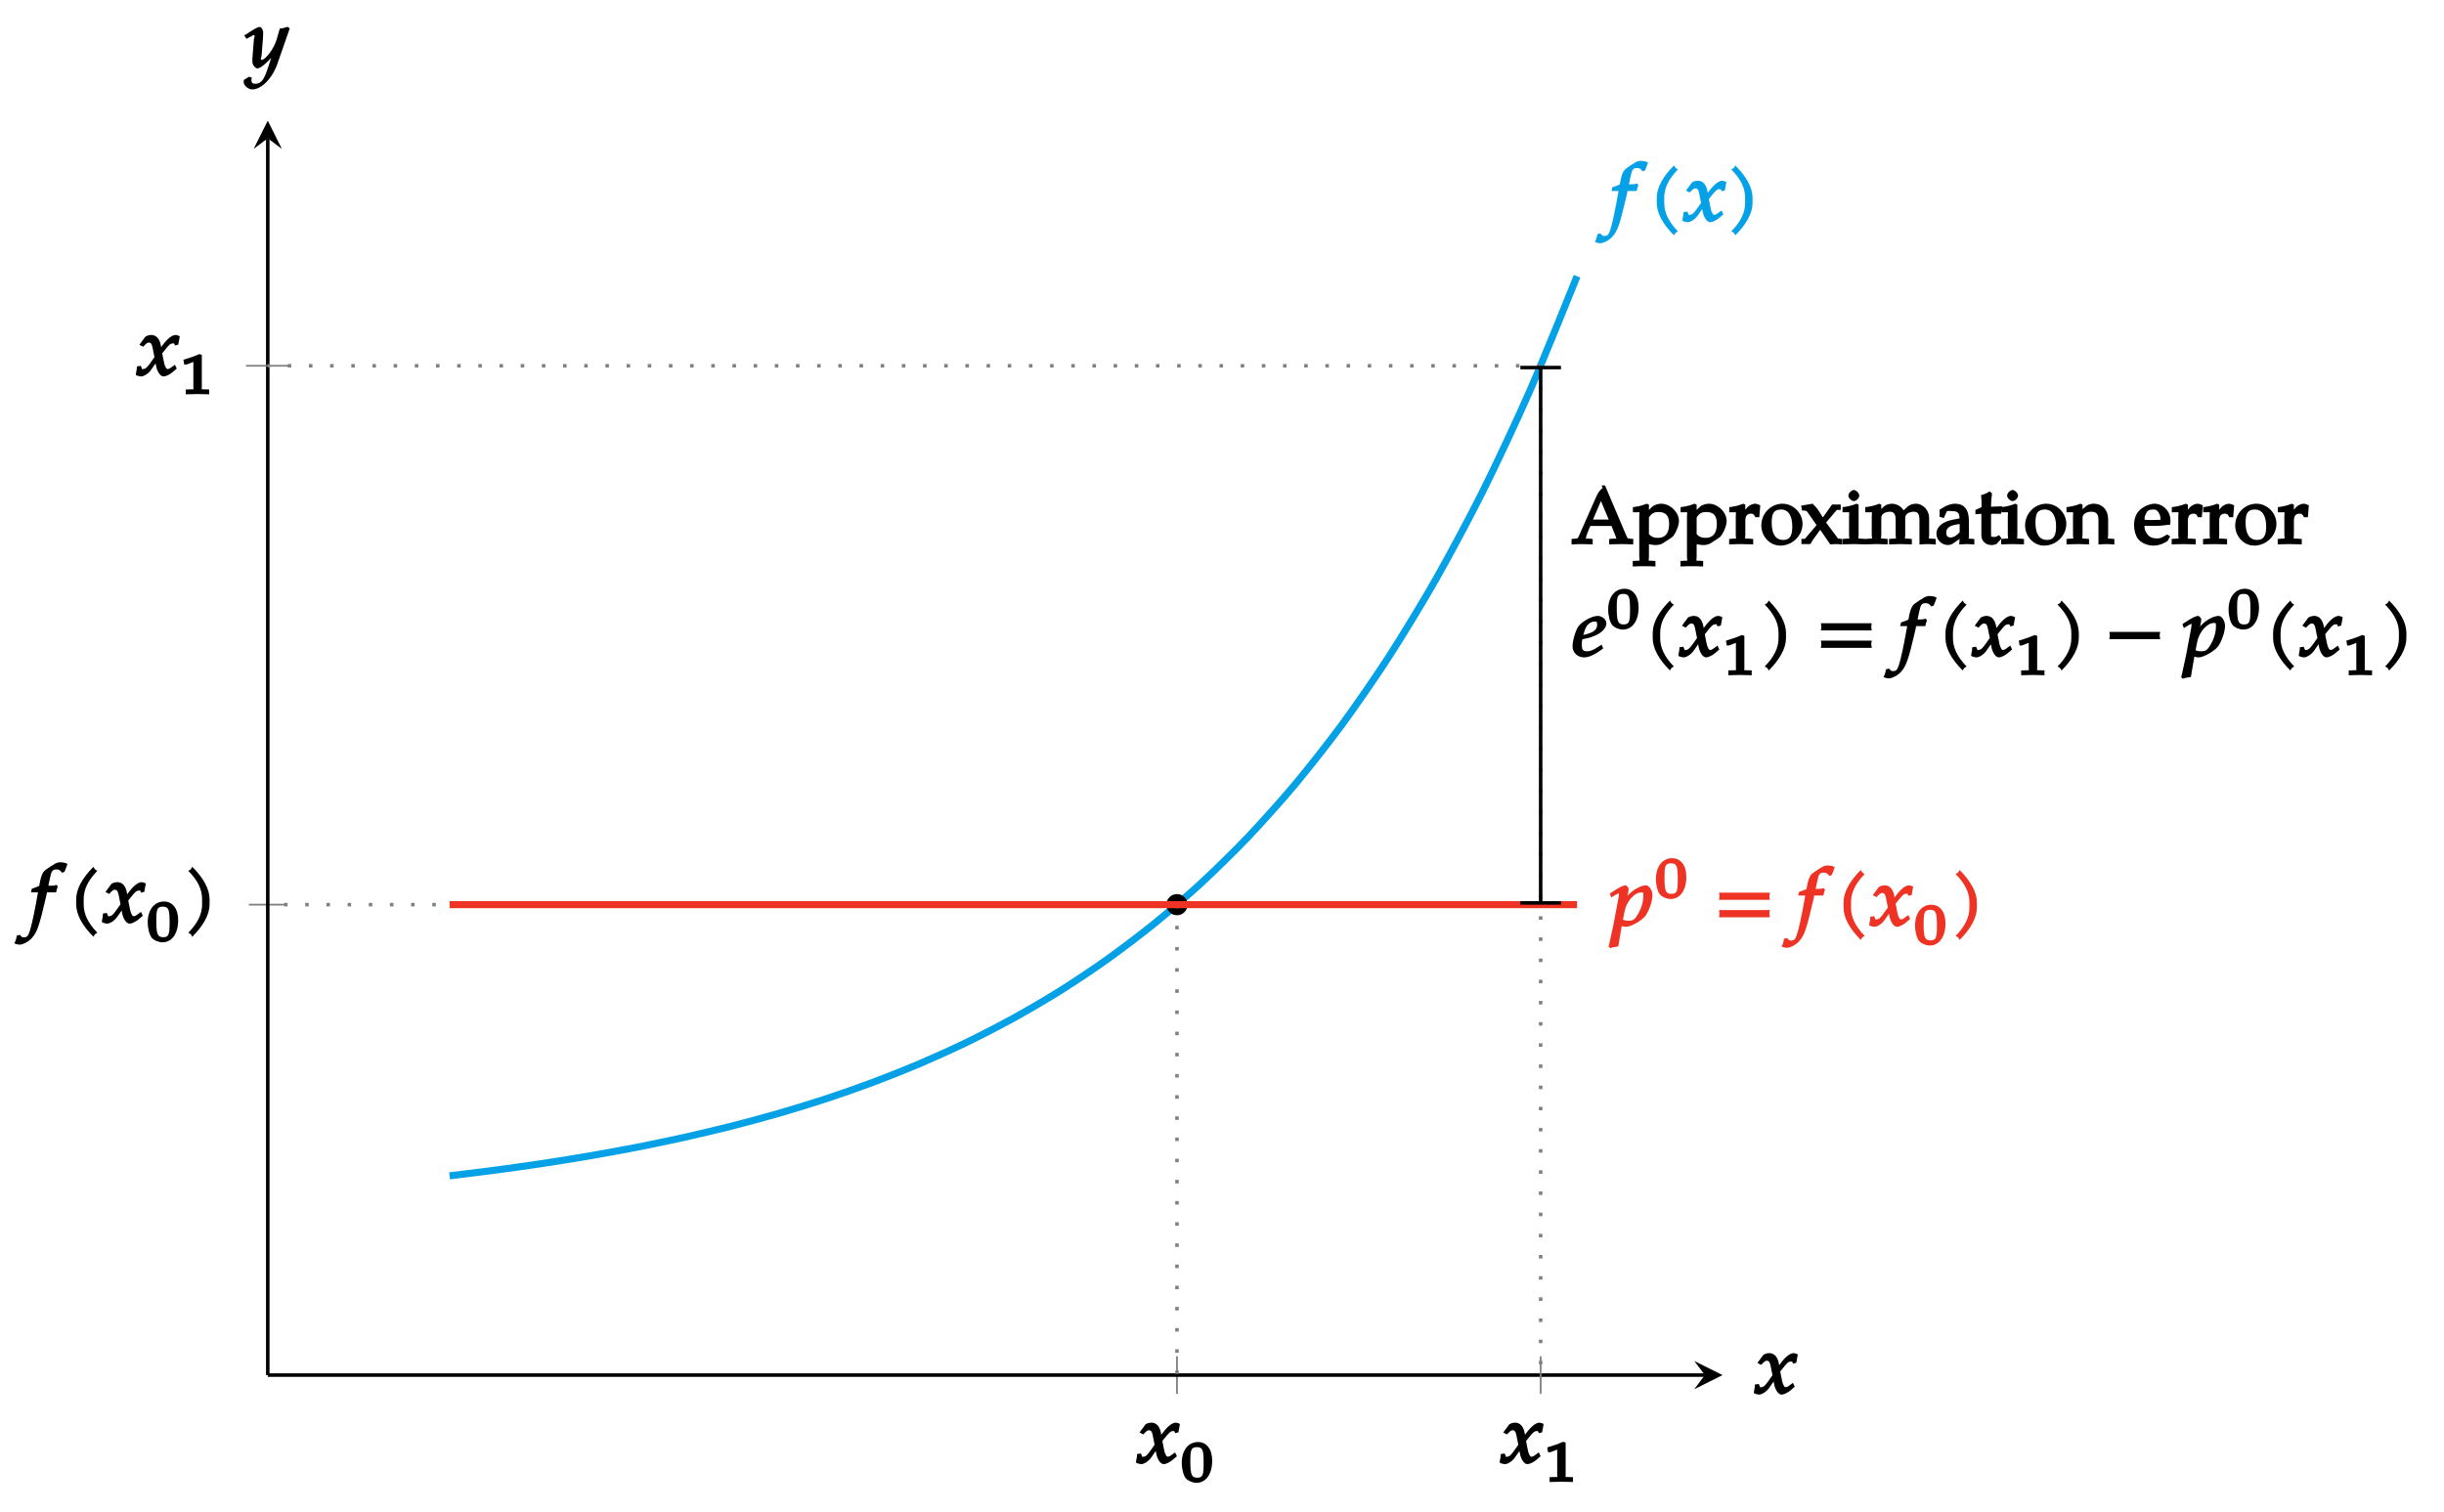 <?xml version="1.0" encoding="UTF-8"?>
<svg xmlns="http://www.w3.org/2000/svg" xmlns:xlink="http://www.w3.org/1999/xlink" width="276.07pt" height="170.85pt" viewBox="0 0 276.07 170.85" version="1.1">
<defs>
<g>
<symbol overflow="visible" id="glyph0-0">
<path style="stroke:none;" d=""/>
</symbol>
<symbol overflow="visible" id="glyph0-1">
<path style="stroke:none;" d="M 4.938 -4.469 C 4.812 -4.531 4.625 -4.594 4.531 -4.594 C 4.141 -4.594 3.625 -4.234 3.016 -3.406 L 2.656 -2.922 L 2.938 -2.812 L 2.875 -3.25 C 2.75 -4.141 2.344 -4.594 1.766 -4.594 C 1.5 -4.594 1.172 -4.484 1.078 -4.375 L 0.422 -3.484 L 0.844 -3.266 C 1.203 -3.641 1.297 -3.734 1.484 -3.734 C 1.797 -3.734 1.859 -3.5 2.016 -2.625 L 2.125 -2.094 L 1.781 -1.609 C 1.359 -1 1.141 -0.75 0.875 -0.75 C 0.719 -0.75 0.766 -0.656 0.75 -0.703 L 0.578 -1.109 L 0.141 -1.047 C 0.141 -0.75 0.109 -0.625 0.047 -0.344 C 0.031 -0.234 0.031 -0.203 0.016 -0.078 C 0.203 0.031 0.484 0.094 0.594 0.094 C 0.922 0.094 1.406 -0.203 1.719 -0.625 L 2.453 -1.672 L 2.188 -1.766 L 2.297 -1.141 C 2.438 -0.391 2.812 0.094 3.156 0.094 C 3.375 0.094 3.797 -0.094 4.109 -0.344 L 4.641 -0.797 L 4.438 -1.234 C 3.922 -0.844 3.797 -0.75 3.641 -0.75 C 3.484 -0.75 3.469 -0.797 3.375 -0.984 C 3.281 -1.141 3.219 -1.375 3.172 -1.641 L 3 -2.516 L 3.297 -2.891 C 3.766 -3.469 3.906 -3.641 4.219 -3.641 C 4.375 -3.641 4.328 -3.703 4.438 -3.406 L 4.812 -3.5 L 4.984 -4.438 Z M 4.938 -4.469 "/>
</symbol>
<symbol overflow="visible" id="glyph0-2">
<path style="stroke:none;" d="M 4.125 -6.734 C 3.969 -6.797 3.672 -6.844 3.438 -6.844 C 3.344 -6.844 3.062 -6.781 2.938 -6.703 C 2.875 -6.688 1.953 -6.094 1.719 -5.891 C 1.5 -5.688 1.344 -5.312 1.234 -4.812 L 1.109 -4.172 C 0.859 -4.047 0.656 -3.984 0.281 -3.859 L 0.172 -3.438 L 0.969 -3.438 L 0.906 -3.062 C 0.594 -1.312 0.25 0.344 0.031 0.969 C -0.156 1.5 -0.266 1.641 -0.625 1.641 C -0.859 1.641 -0.859 1.609 -1.078 1.359 L -1.422 1.438 C -1.469 1.766 -1.562 2.094 -1.703 2.312 C -1.531 2.406 -1.25 2.469 -1.141 2.469 C -0.75 2.469 -0.109 2.156 0.266 1.734 C 0.859 1.094 1.109 0.375 1.844 -2.781 C 1.891 -3 1.969 -3.281 1.984 -3.438 L 3.016 -3.438 C 3.078 -3.734 3.141 -3.953 3.203 -4.078 L 3.078 -4.281 L 2.938 -4.25 C 2.703 -4.188 2.594 -4.188 2.125 -4.188 L 2.141 -4.188 L 2.328 -5.062 C 2.484 -5.828 2.594 -6.031 3.047 -6.031 C 3.344 -6.031 3.484 -5.938 3.688 -5.656 L 3.969 -5.766 L 4.234 -6.453 L 4.297 -6.656 Z M 4.125 -6.734 "/>
</symbol>
<symbol overflow="visible" id="glyph0-3">
<path style="stroke:none;" d="M 3.188 -5.938 C 3.141 -5.969 3.094 -6 3.047 -6.047 C 3 -6.094 2.969 -6.141 2.875 -6.328 C 1.609 -5.078 0.922 -3.812 0.922 -2.672 L 0.922 -2.078 C 0.922 -0.938 1.609 0.328 2.875 1.578 C 2.969 1.375 3 1.344 3.047 1.297 C 3.094 1.25 3.141 1.203 3.312 1.125 C 2.203 -0.016 1.766 -1.047 1.766 -2.078 L 1.766 -2.672 C 1.766 -3.719 2.203 -4.734 3.312 -5.875 Z M 3.188 -5.938 "/>
</symbol>
<symbol overflow="visible" id="glyph0-4">
<path style="stroke:none;" d="M 2.875 -2.078 L 2.875 -2.672 C 2.875 -3.812 2.172 -5.078 0.922 -6.328 C 0.828 -6.141 0.797 -6.094 0.75 -6.047 C 0.703 -6 0.656 -5.969 0.469 -5.875 C 1.594 -4.734 2.031 -3.719 2.031 -2.672 L 2.031 -2.078 C 2.031 -1.047 1.594 -0.016 0.469 1.125 C 0.656 1.203 0.703 1.25 0.75 1.297 C 0.797 1.344 0.828 1.375 0.922 1.578 C 2.172 0.328 2.875 -0.938 2.875 -2.078 Z M 2.875 -2.078 "/>
</symbol>
<symbol overflow="visible" id="glyph0-5">
<path style="stroke:none;" d="M 4.797 -3.469 C 4.797 -4.062 4.406 -4.594 4.062 -4.594 C 3.656 -4.594 3.016 -4.312 2.5 -3.906 C 2.109 -3.578 1.906 -3.359 1.562 -2.828 L 1.828 -2.719 L 2.062 -3.797 C 2.094 -3.953 2.109 -4.078 2.109 -4.188 C 2.109 -4.359 1.875 -4.594 1.734 -4.594 C 1.531 -4.594 1.047 -4.375 0.328 -3.891 L -0.016 -3.672 L 0.141 -3.219 L 0.656 -3.531 C 0.938 -3.688 0.938 -3.688 1.016 -3.688 C 1.109 -3.688 1.016 -3.75 1.016 -3.625 C 1.016 -3.547 1 -3.375 0.984 -3.281 L 0.406 -0.203 L -0.062 1.953 L -0.156 2.344 L 0.047 2.5 C 0.297 2.406 0.5 2.375 0.938 2.312 L 1.328 0.016 L 1.297 0 C 1.547 0.078 1.703 0.094 1.812 0.094 C 2.359 0.094 3.594 -0.594 4.016 -1.156 C 4.406 -1.703 4.797 -2.797 4.797 -3.469 Z M 3.766 -3.328 C 3.766 -2.594 3.422 -1.625 2.906 -0.953 C 2.703 -0.688 2.516 -0.594 2.109 -0.594 C 1.812 -0.594 1.672 -0.625 1.469 -0.719 L 1.641 -1.609 C 1.859 -2.766 2.75 -3.797 3.562 -3.797 C 3.812 -3.797 3.766 -3.734 3.766 -3.328 Z M 3.766 -3.328 "/>
</symbol>
<symbol overflow="visible" id="glyph0-6">
<path style="stroke:none;" d="M 6.25 -3.094 C 6.234 -3.188 6.219 -3.281 6.219 -3.359 C 6.219 -3.453 6.234 -3.547 6.281 -3.766 L 0.531 -3.766 C 0.578 -3.547 0.578 -3.453 0.578 -3.359 C 0.578 -3.281 0.578 -3.188 0.531 -2.953 L 6.281 -2.953 Z M 6.25 -1.125 C 6.234 -1.203 6.219 -1.297 6.219 -1.391 C 6.219 -1.484 6.234 -1.562 6.281 -1.797 L 0.531 -1.797 C 0.578 -1.562 0.578 -1.484 0.578 -1.391 C 0.578 -1.297 0.578 -1.203 0.531 -0.984 L 6.281 -0.984 Z M 6.25 -1.125 "/>
</symbol>
<symbol overflow="visible" id="glyph0-7">
<path style="stroke:none;" d="M 3.906 -3.766 C 3.906 -4.172 3.422 -4.594 2.922 -4.594 C 2.281 -4.594 1.109 -3.953 0.719 -3.375 C 0.422 -2.938 0.078 -1.766 0.078 -1.141 C 0.078 -0.453 0.656 0.094 1.375 0.094 C 1.922 0.094 2.578 -0.188 3.547 -0.922 L 3.359 -1.344 L 2.938 -1.078 C 2.438 -0.734 2.078 -0.594 1.719 -0.594 C 1.25 -0.594 1.125 -0.797 1.125 -1.344 C 1.125 -1.562 1.141 -1.797 1.188 -1.953 L 1.859 -2.094 C 2.031 -2.141 2.281 -2.219 2.531 -2.328 C 3.359 -2.656 3.906 -3.203 3.906 -3.766 Z M 2.859 -3.609 C 2.859 -3.219 2.688 -2.938 2.172 -2.703 C 1.906 -2.594 1.547 -2.484 1.297 -2.438 L 1.344 -2.594 C 1.5 -3.188 1.656 -3.484 1.922 -3.703 C 2.109 -3.859 2.312 -3.953 2.562 -3.953 C 2.828 -3.953 2.859 -3.906 2.859 -3.609 Z M 2.859 -3.609 "/>
</symbol>
<symbol overflow="visible" id="glyph0-8">
<path style="stroke:none;" d="M 6.25 -2.109 C 6.234 -2.203 6.219 -2.281 6.219 -2.375 C 6.219 -2.469 6.234 -2.562 6.281 -2.781 L 0.531 -2.781 C 0.578 -2.562 0.578 -2.469 0.578 -2.375 C 0.578 -2.281 0.578 -2.203 0.531 -1.969 L 6.281 -1.969 Z M 6.25 -2.109 "/>
</symbol>
<symbol overflow="visible" id="glyph0-9">
<path style="stroke:none;" d="M 4.984 -4.469 L 4.812 -4.609 C 4.484 -4.5 4.266 -4.438 3.922 -4.406 L 3.547 -3.109 C 3.422 -2.688 3.125 -2.125 2.812 -1.688 C 2.469 -1.234 2.109 -0.875 1.891 -0.875 C 1.672 -0.875 1.844 -1.172 1.859 -1.281 L 2 -3.016 C 2.016 -3.297 2.047 -3.641 2.047 -3.891 C 2.047 -4.297 1.828 -4.594 1.656 -4.594 C 1.531 -4.594 1.281 -4.5 0.812 -4.203 L -0.094 -3.625 L 0.172 -3.25 L 0.828 -3.609 C 0.875 -3.641 0.891 -3.672 0.953 -3.672 C 1.203 -3.672 1.016 -3.359 1 -3.203 L 0.828 -1.031 L 0.828 -0.672 C 0.812 -0.297 1.172 0.094 1.406 0.094 C 1.766 0.094 2.703 -0.703 3.438 -1.719 L 3.172 -1.812 L 2.688 -0.281 C 2.188 1.312 1.859 1.828 1.172 1.828 C 0.828 1.828 0.719 1.719 0.719 1.406 C 0.719 1.359 0.719 1.297 0.766 1.141 L 0.453 1.031 L -0.141 1.406 C -0.156 1.547 -0.156 1.594 -0.156 1.641 C -0.156 2.031 0.375 2.469 0.812 2.469 C 1.844 2.469 3.078 1.234 3.656 -0.438 L 5.047 -4.422 Z M 4.984 -4.469 "/>
</symbol>
<symbol overflow="visible" id="glyph1-0">
<path style="stroke:none;" d=""/>
</symbol>
<symbol overflow="visible" id="glyph1-1">
<path style="stroke:none;" d="M 3.562 -2.375 C 3.562 -3.688 2.922 -4.484 1.969 -4.484 C 0.875 -4.484 0.125 -3.562 0.125 -2.125 C 0.125 -1.422 0.328 -0.688 0.578 -0.391 C 0.812 -0.109 1.359 0.125 1.781 0.125 C 2.844 0.125 3.562 -0.844 3.562 -2.375 Z M 2.594 -2.078 C 2.594 -0.797 2.516 -0.453 1.875 -0.453 C 1.203 -0.453 1.094 -0.875 1.094 -2.328 C 1.094 -3.594 1.172 -3.906 1.844 -3.906 C 2.516 -3.906 2.594 -3.5 2.594 -2.078 Z M 2.594 -2.078 "/>
</symbol>
<symbol overflow="visible" id="glyph1-2">
<path style="stroke:none;" d="M 3.234 -0.156 L 3.234 -0.516 L 2.688 -0.531 C 2.297 -0.562 2.406 -0.438 2.406 -0.75 L 2.406 -4.422 L 2.125 -4.516 C 1.672 -4.312 1.172 -4.125 0.328 -3.875 L 0.422 -3.328 L 0.656 -3.328 L 1.562 -3.672 L 1.578 -3.672 C 1.625 -3.672 1.453 -3.797 1.453 -3.656 L 1.453 -0.75 C 1.453 -0.438 1.562 -0.562 1.188 -0.531 L 0.594 -0.516 L 0.594 0.031 L 1.938 0 L 3.234 0.031 Z M 3.234 -0.156 "/>
</symbol>
<symbol overflow="visible" id="glyph2-0">
<path style="stroke:none;" d=""/>
</symbol>
<symbol overflow="visible" id="glyph2-1">
<path style="stroke:none;" d="M 6.938 -0.141 L 6.938 -0.578 L 6.469 -0.625 C 6.25 -0.641 6.312 -0.625 5.984 -1.359 L 3.75 -6.625 L 3.375 -6.625 L 3.484 -6.328 C 3.484 -6.328 3.109 -6.141 2.766 -5.375 L 0.781 -0.875 C 0.656 -0.625 0.656 -0.641 0.469 -0.625 L -0.031 -0.578 L -0.031 0.047 C 0.453 0.016 0.797 0 1.109 0 C 1.469 0 1.844 0.016 2.359 0.031 L 2.359 -0.578 L 1.859 -0.625 C 1.547 -0.641 1.594 -0.531 1.594 -0.672 C 1.594 -0.797 1.719 -1.172 1.906 -1.625 L 2.094 -2.047 L 4.484 -2.047 L 4.828 -1.188 C 4.984 -0.812 5.016 -0.703 5.016 -0.625 C 5.016 -0.516 5.047 -0.641 4.812 -0.625 L 4.219 -0.578 L 4.219 0.031 C 4.812 0.016 5.234 0 5.641 0 C 6.016 0 6.406 0.016 6.938 0.031 Z M 4.422 -2.766 L 2.391 -2.766 L 3.453 -5.25 L 3.125 -5.25 L 4.172 -2.766 Z M 4.422 -2.766 "/>
</symbol>
<symbol overflow="visible" id="glyph2-2">
<path style="stroke:none;" d="M 5.125 -2.594 C 5.125 -3.594 4.141 -4.562 3.109 -4.562 C 2.766 -4.562 2.328 -4.406 2.172 -4.281 L 1.734 -3.859 L 1.734 -4.453 L 1.484 -4.562 C 1.031 -4.375 0.562 -4.25 -0.078 -4.172 L -0.078 -3.594 L 0.422 -3.594 C 0.781 -3.594 0.641 -3.688 0.641 -3.109 L 0.641 1.406 C 0.641 1.969 0.797 1.859 0.484 1.875 L -0.094 1.906 L -0.094 2.531 C 0.453 2.5 0.812 2.5 1.188 2.5 C 1.562 2.5 1.938 2.5 2.469 2.531 L 2.469 1.906 L 1.906 1.875 C 1.594 1.859 1.734 1.969 1.734 1.406 L 1.734 0.016 C 1.719 0 2.125 0.109 2.531 0.109 C 2.797 0.109 3.141 0.016 3.281 -0.078 L 4.312 -0.75 C 4.656 -0.984 5.125 -2.031 5.125 -2.594 Z M 4.016 -2.266 C 4.016 -1.266 3.594 -0.703 2.781 -0.703 C 2.281 -0.703 2.031 -0.812 1.734 -1.125 L 1.734 -2.922 C 1.734 -3.047 1.734 -3.016 1.844 -3.172 C 2.109 -3.5 2.359 -3.625 2.812 -3.625 C 3.656 -3.625 4.016 -3.203 4.016 -2.266 Z M 4.016 -2.266 "/>
</symbol>
<symbol overflow="visible" id="glyph2-3">
<path style="stroke:none;" d="M 3.469 -4.406 C 3.375 -4.469 3.094 -4.562 2.938 -4.562 C 2.656 -4.562 2.25 -4.359 2.062 -4.141 L 1.562 -3.547 L 1.844 -3.422 L 1.844 -4.453 L 1.609 -4.562 C 1.141 -4.375 0.688 -4.25 0.031 -4.172 L 0.031 -3.594 L 0.531 -3.594 C 0.891 -3.594 0.766 -3.688 0.766 -3.109 L 0.766 -1.078 C 0.766 -0.516 0.906 -0.641 0.594 -0.625 L 0.016 -0.578 L 0.016 0.031 C 0.562 0.016 0.922 0 1.297 0 C 1.719 0 2.141 0.016 2.734 0.031 L 2.734 -0.578 L 2.109 -0.625 C 1.703 -0.641 1.844 -0.5 1.844 -1.078 L 1.844 -2.625 C 1.844 -3.172 2.047 -3.438 2.484 -3.438 C 2.75 -3.438 2.812 -3.359 2.984 -3.031 L 3.422 -3.031 L 3.531 -4.375 Z M 3.469 -4.406 "/>
</symbol>
<symbol overflow="visible" id="glyph2-4">
<path style="stroke:none;" d="M 4.766 -2.297 C 4.766 -3.5 3.734 -4.562 2.5 -4.562 C 1.188 -4.562 0.109 -3.453 0.109 -2.109 C 0.109 -0.859 1.078 0.172 2.25 0.172 C 3.625 0.172 4.766 -0.953 4.766 -2.297 Z M 3.609 -1.969 C 3.609 -0.938 3.312 -0.469 2.594 -0.469 C 1.719 -0.469 1.281 -1.141 1.281 -2.422 C 1.281 -3.5 1.547 -3.906 2.344 -3.906 C 3.172 -3.906 3.609 -3.188 3.609 -1.969 Z M 3.609 -1.969 "/>
</symbol>
<symbol overflow="visible" id="glyph2-5">
<path style="stroke:none;" d="M 4.609 -0.141 L 4.609 -0.578 L 4.219 -0.625 C 4.109 -0.625 4.125 -0.641 4.031 -0.781 L 2.797 -2.438 L 3.969 -3.812 C 4.031 -3.875 4.016 -3.859 4.156 -3.859 L 4.453 -3.859 L 4.453 -4.469 L 3.469 -4.469 L 2.438 -3.016 L 1.875 -3.891 C 1.734 -4.078 1.641 -4.203 1.281 -4.562 L -0.016 -4.344 L 0.078 -3.797 L 0.406 -3.781 C 0.578 -3.766 0.641 -3.688 0.734 -3.562 L 1.719 -2.141 L 0.469 -0.672 C 0.406 -0.594 0.422 -0.594 0.328 -0.594 L 0.016 -0.594 L 0.016 0 L 0.953 0 L 1.062 -0.047 C 1.062 -0.047 1.125 -0.25 1.609 -0.891 L 2.141 -1.609 L 3.266 0.031 C 3.531 0.016 3.719 0 3.891 0 C 4.078 0 4.266 0.016 4.609 0.047 Z M 4.609 -0.141 "/>
</symbol>
<symbol overflow="visible" id="glyph2-6">
<path style="stroke:none;" d="M 2.594 -0.141 L 2.594 -0.578 L 2.016 -0.625 C 1.719 -0.641 1.844 -0.516 1.844 -1.078 L 1.844 -4.453 L 1.609 -4.562 C 1.141 -4.375 0.688 -4.25 0.031 -4.172 L 0.031 -3.594 L 0.531 -3.594 C 0.891 -3.594 0.766 -3.688 0.766 -3.109 L 0.766 -1.078 C 0.766 -0.516 0.906 -0.641 0.594 -0.625 L 0.016 -0.578 L 0.016 0.031 C 0.562 0.016 0.938 0 1.312 0 C 1.688 0 2.047 0.016 2.594 0.031 Z M 1.922 -5.484 C 1.922 -5.734 1.578 -6.109 1.312 -6.109 C 1.047 -6.109 0.688 -5.75 0.688 -5.484 C 0.688 -5.203 1.047 -4.859 1.312 -4.859 C 1.578 -4.859 1.922 -5.203 1.922 -5.484 Z M 1.922 -5.484 "/>
</symbol>
<symbol overflow="visible" id="glyph2-7">
<path style="stroke:none;" d="M 7.953 -0.141 L 7.953 -0.578 L 7.375 -0.625 C 7.062 -0.641 7.203 -0.516 7.203 -1.078 L 7.203 -2.938 C 7.203 -3.828 6.516 -4.562 5.688 -4.562 C 5.375 -4.562 5 -4.422 4.828 -4.281 L 4.312 -3.812 C 4.156 -4.141 3.625 -4.562 3 -4.562 C 2.672 -4.562 2.297 -4.422 2.141 -4.281 L 1.797 -3.969 L 1.797 -4.453 L 1.562 -4.562 C 1.109 -4.375 0.641 -4.25 -0.016 -4.172 L -0.016 -3.594 L 0.5 -3.594 C 0.859 -3.594 0.719 -3.688 0.719 -3.109 L 0.719 -1.078 C 0.719 -0.516 0.859 -0.641 0.562 -0.625 L -0.031 -0.578 L -0.031 0.031 C 0.516 0.016 0.906 0 1.281 0 C 1.641 0 1.984 0.016 2.516 0.031 L 2.516 -0.578 L 1.969 -0.625 C 1.672 -0.641 1.797 -0.516 1.797 -1.078 L 1.797 -2.984 C 1.797 -3.391 2.234 -3.656 2.766 -3.656 C 3.25 -3.656 3.422 -3.375 3.422 -2.688 L 3.422 -1.078 C 3.422 -0.516 3.562 -0.641 3.25 -0.625 L 2.672 -0.578 L 2.672 0.031 C 3.219 0.016 3.594 0 3.969 0 C 4.344 0 4.703 0.016 5.25 0.031 L 5.25 -0.578 L 4.672 -0.625 C 4.375 -0.641 4.5 -0.516 4.5 -1.078 L 4.5 -2.984 C 4.5 -3.391 4.938 -3.656 5.469 -3.656 C 5.953 -3.656 6.109 -3.375 6.109 -2.688 L 6.109 0.047 C 6.516 0.016 6.766 0 7 0 C 7.266 0 7.531 0.016 7.953 0.047 Z M 7.953 -0.141 "/>
</symbol>
<symbol overflow="visible" id="glyph2-8">
<path style="stroke:none;" d="M 4.391 -0.141 L 4.391 -0.578 L 3.875 -0.609 C 3.656 -0.625 3.781 -0.516 3.781 -0.953 L 3.781 -2.594 C 3.781 -3.906 3.25 -4.562 2.203 -4.562 C 1.828 -4.562 1.344 -4.406 1 -4.203 L 0.469 -3.891 L 0.469 -3.078 L 0.953 -2.938 L 1.156 -3.422 C 1.344 -3.844 1.281 -3.734 1.688 -3.734 C 2.531 -3.734 2.703 -3.562 2.719 -2.906 L 2.016 -2.766 C 0.797 -2.547 0.109 -1.953 0.109 -1.172 C 0.109 -0.469 0.703 0.109 1.422 0.109 C 1.578 0.109 1.844 0.031 1.906 -0.016 L 2.719 -0.578 L 2.688 0.047 C 3.094 0.016 3.328 0 3.562 0 C 3.781 0 4 0.016 4.391 0.047 Z M 2.781 -1.406 C 2.516 -1.047 2.078 -0.75 1.734 -0.75 C 1.375 -0.75 1.219 -0.906 1.219 -1.297 C 1.219 -1.625 1.359 -1.812 1.625 -1.984 C 1.844 -2.109 2.219 -2.203 2.734 -2.266 L 2.734 -1.344 Z M 2.781 -1.406 "/>
</symbol>
<symbol overflow="visible" id="glyph2-9">
<path style="stroke:none;" d="M 2.859 -4.266 L 1.797 -4.219 L 1.797 -4.375 C 1.797 -4.75 1.828 -5.062 1.906 -5.719 L 1.641 -5.953 C 1.281 -5.734 1.141 -5.672 0.672 -5.531 C 0.719 -5.125 0.719 -4.953 0.719 -4.688 L 0.719 -4.172 L 0.031 -3.859 L 0.031 -3.375 L 0.703 -3.422 L 0.703 -1.016 C 0.703 -0.344 1.172 0.109 1.859 0.109 C 2.078 0.109 2.406 0.016 2.453 -0.047 L 2.984 -0.641 L 2.703 -1.016 C 2.312 -0.797 2.297 -0.812 2.125 -0.812 C 1.781 -0.812 1.797 -0.812 1.797 -1.25 L 1.797 -3.422 L 2.922 -3.422 L 3.062 -4.266 Z M 2.859 -4.266 "/>
</symbol>
<symbol overflow="visible" id="glyph2-10">
<path style="stroke:none;" d="M 5.297 -0.141 L 5.297 -0.578 L 4.766 -0.625 C 4.453 -0.641 4.594 -0.516 4.594 -1.078 L 4.594 -2.812 C 4.594 -3.859 3.938 -4.562 2.938 -4.562 C 2.594 -4.562 2.281 -4.438 2.094 -4.281 L 1.703 -3.938 L 1.703 -4.453 L 1.469 -4.562 C 1 -4.375 0.531 -4.25 -0.109 -4.172 L -0.109 -3.594 L 0.391 -3.594 C 0.75 -3.594 0.625 -3.688 0.625 -3.109 L 0.625 -1.078 C 0.625 -0.516 0.766 -0.641 0.453 -0.625 L -0.109 -0.578 L -0.109 0.031 C 0.422 0.016 0.797 0 1.172 0 C 1.531 0 1.906 0.016 2.438 0.031 L 2.438 -0.578 L 1.875 -0.625 C 1.562 -0.641 1.703 -0.516 1.703 -1.078 L 1.703 -2.984 C 1.703 -3.391 2.141 -3.656 2.688 -3.656 C 3.281 -3.656 3.5 -3.375 3.5 -2.688 L 3.5 0.047 C 3.906 0.016 4.156 0 4.391 0 C 4.641 0 4.875 0.016 5.297 0.047 Z M 5.297 -0.141 "/>
</symbol>
<symbol overflow="visible" id="glyph2-11">
<path style="stroke:none;" d="M 4.172 -2.672 C 4.172 -3.703 3.359 -4.562 2.344 -4.562 C 2.016 -4.562 1.5 -4.391 1.141 -4.172 C 0.406 -3.75 0.062 -3.062 0.062 -2.141 C 0.062 -1.562 0.234 -0.953 0.484 -0.625 C 0.828 -0.141 1.562 0.172 2.25 0.172 C 2.578 0.172 2.906 0.109 3.281 -0.047 C 3.516 -0.156 3.828 -0.312 3.859 -0.375 L 4.141 -0.859 L 3.812 -1.094 C 3.109 -0.672 3.016 -0.641 2.641 -0.641 C 2.047 -0.641 1.688 -0.859 1.438 -1.297 C 1.266 -1.594 1.25 -1.719 1.234 -2.062 L 2.375 -2.062 C 3 -2.062 3.375 -2.094 4.156 -2.203 C 4.172 -2.484 4.172 -2.562 4.172 -2.672 Z M 3.219 -2.75 L 2.219 -2.719 C 1.797 -2.719 1.562 -2.719 1.25 -2.75 C 1.25 -3.016 1.234 -3.078 1.359 -3.312 L 1.406 -3.438 C 1.594 -3.844 1.812 -3.906 2.25 -3.906 C 2.531 -3.906 2.641 -3.844 2.812 -3.594 C 3 -3.297 3.047 -3.172 3.047 -2.75 Z M 3.219 -2.75 "/>
</symbol>
</g>
</defs>
<g id="surface1">
<path style="fill:none;stroke-width:0.199;stroke-linecap:butt;stroke-linejoin:miter;stroke:rgb(50%,50%,50%);stroke-opacity:1;stroke-miterlimit:10;" d="M 102.704 -2.126 L 102.704 2.128 " transform="matrix(1,0,0,-1,30.245,155.362)"/>
<path style="fill:none;stroke-width:0.199;stroke-linecap:butt;stroke-linejoin:miter;stroke:rgb(50%,50%,50%);stroke-opacity:1;stroke-miterlimit:10;" d="M -2.128 53.151 L 2.126 53.151 " transform="matrix(1,0,0,-1,30.245,155.362)"/>
<path style="fill:none;stroke-width:0.399;stroke-linecap:butt;stroke-linejoin:miter;stroke:rgb(0%,0%,0%);stroke-opacity:1;stroke-miterlimit:10;" d="M 0.001 -0.001 L 162.333 -0.001 " transform="matrix(1,0,0,-1,30.245,155.362)"/>
<path style=" stroke:none;fill-rule:nonzero;fill:rgb(0%,0%,0%);fill-opacity:1;" d="M 194.574 155.363 L 191.383 153.77 L 192.578 155.363 L 191.383 156.957 "/>
<path style="fill:none;stroke-width:0.399;stroke-linecap:butt;stroke-linejoin:miter;stroke:rgb(0%,0%,0%);stroke-opacity:1;stroke-miterlimit:10;" d="M 0.001 -0.001 L 0.001 139.737 " transform="matrix(1,0,0,-1,30.245,155.362)"/>
<path style=" stroke:none;fill-rule:nonzero;fill:rgb(0%,0%,0%);fill-opacity:1;" d="M 30.246 13.633 L 28.652 16.82 L 30.246 15.625 L 31.84 16.82 "/>
<g style="fill:rgb(0%,0%,0%);fill-opacity:1;">
  <use xlink:href="#glyph0-1" x="128.299" y="165.33"/>
</g>
<g style="fill:rgb(0%,0%,0%);fill-opacity:1;">
  <use xlink:href="#glyph1-1" x="133.365" y="167.41"/>
</g>
<g style="fill:rgb(0%,0%,0%);fill-opacity:1;">
  <use xlink:href="#glyph0-2" x="3.32" y="104.262"/>
</g>
<g style="fill:rgb(0%,0%,0%);fill-opacity:1;">
  <use xlink:href="#glyph0-3" x="7.687" y="104.262"/>
  <use xlink:href="#glyph0-1" x="11.488" y="104.262"/>
</g>
<g style="fill:rgb(0%,0%,0%);fill-opacity:1;">
  <use xlink:href="#glyph1-1" x="16.563" y="106.342"/>
</g>
<g style="fill:rgb(0%,0%,0%);fill-opacity:1;">
  <use xlink:href="#glyph0-4" x="20.797" y="104.262"/>
</g>
<path style="fill:none;stroke-width:0.797;stroke-linecap:butt;stroke-linejoin:miter;stroke:rgb(1.999%,63.1%,90.199%);stroke-opacity:1;stroke-miterlimit:10;" d="M 20.54 22.51 C 20.54 22.51 24.376 22.979 25.849 23.174 C 27.321 23.37 29.681 23.702 31.153 23.924 C 32.626 24.147 34.989 24.53 36.458 24.784 C 37.931 25.038 40.294 25.467 41.767 25.753 C 43.239 26.042 45.599 26.534 47.071 26.862 C 48.544 27.194 50.907 27.753 52.38 28.124 C 53.853 28.499 56.212 29.135 57.685 29.561 C 59.157 29.987 61.521 30.71 62.993 31.194 C 64.466 31.678 66.825 32.503 68.298 33.053 C 69.771 33.604 72.134 34.542 73.607 35.167 C 75.075 35.796 77.439 36.858 78.911 37.573 C 80.384 38.288 82.743 39.503 84.216 40.315 C 85.689 41.124 88.052 42.503 89.525 43.428 C 90.997 44.354 93.357 45.925 94.829 46.975 C 96.302 48.03 98.665 49.815 100.138 51.01 C 101.61 52.206 103.97 54.229 105.442 55.592 C 106.915 56.952 109.278 59.264 110.751 60.811 C 112.22 62.362 114.583 64.991 116.056 66.753 C 117.528 68.518 119.888 71.51 121.36 73.514 C 122.833 75.522 125.196 78.924 126.669 81.21 C 128.142 83.491 130.501 87.366 131.974 89.96 C 133.446 92.557 135.81 96.967 137.282 99.921 C 138.755 102.878 141.114 107.893 142.587 111.257 C 144.06 114.62 147.896 124.151 147.896 124.151 " transform="matrix(1,0,0,-1,30.245,155.362)"/>
<g style="fill:rgb(1.961%,63.135%,90.195%);fill-opacity:1;">
  <use xlink:href="#glyph0-2" x="181.858" y="25.015"/>
</g>
<g style="fill:rgb(1.961%,63.135%,90.195%);fill-opacity:1;">
  <use xlink:href="#glyph0-3" x="186.225" y="25.015"/>
  <use xlink:href="#glyph0-1" x="190.026" y="25.015"/>
  <use xlink:href="#glyph0-4" x="195.092" y="25.015"/>
</g>
<path style=" stroke:none;fill-rule:nonzero;fill:rgb(0%,0%,0%);fill-opacity:1;" d="M 134.145 102.211 C 134.145 101.551 133.609 101.016 132.949 101.016 C 132.289 101.016 131.754 101.551 131.754 102.211 C 131.754 102.875 132.289 103.41 132.949 103.41 C 133.609 103.41 134.145 102.875 134.145 102.211 Z M 134.145 102.211 "/>
<path style="fill:none;stroke-width:0.399;stroke-linecap:butt;stroke-linejoin:miter;stroke:rgb(50%,50%,50%);stroke-opacity:1;stroke-dasharray:0.399,1.993;stroke-miterlimit:10;" d="M 102.704 53.151 L 102.704 -0.001 " transform="matrix(1,0,0,-1,30.245,155.362)"/>
<path style="fill:none;stroke-width:0.399;stroke-linecap:butt;stroke-linejoin:miter;stroke:rgb(50%,50%,50%);stroke-opacity:1;stroke-dasharray:0.399,1.993;stroke-miterlimit:10;" d="M 102.704 53.151 L 0.001 53.151 " transform="matrix(1,0,0,-1,30.245,155.362)"/>
<path style="fill:none;stroke-width:0.797;stroke-linecap:butt;stroke-linejoin:miter;stroke:rgb(93.3%,19.6%,14.099%);stroke-opacity:1;stroke-miterlimit:10;" d="M 20.54 53.151 C 20.54 53.151 24.376 53.151 25.849 53.151 C 27.321 53.151 29.681 53.151 31.153 53.151 C 32.626 53.151 34.989 53.151 36.458 53.151 C 37.931 53.151 40.294 53.151 41.767 53.151 C 43.239 53.151 45.599 53.151 47.071 53.151 C 48.544 53.151 50.907 53.151 52.38 53.151 C 53.853 53.151 56.212 53.151 57.685 53.151 C 59.157 53.151 61.521 53.151 62.993 53.151 C 64.466 53.151 66.825 53.151 68.298 53.151 C 69.771 53.151 72.134 53.151 73.607 53.151 C 75.075 53.151 77.439 53.151 78.911 53.151 C 80.384 53.151 82.743 53.151 84.216 53.151 C 85.689 53.151 88.052 53.151 89.525 53.151 C 90.997 53.151 93.357 53.151 94.829 53.151 C 96.302 53.151 98.665 53.151 100.138 53.151 C 101.61 53.151 103.97 53.151 105.442 53.151 C 106.915 53.151 109.278 53.151 110.751 53.151 C 112.22 53.151 114.583 53.151 116.056 53.151 C 117.528 53.151 119.888 53.151 121.36 53.151 C 122.833 53.151 125.196 53.151 126.669 53.151 C 128.142 53.151 130.501 53.151 131.974 53.151 C 133.446 53.151 135.81 53.151 137.282 53.151 C 138.755 53.151 141.114 53.151 142.587 53.151 C 144.06 53.151 147.896 53.151 147.896 53.151 " transform="matrix(1,0,0,-1,30.245,155.362)"/>
<g style="fill:rgb(93.332%,19.608%,14.119%);fill-opacity:1;">
  <use xlink:href="#glyph0-5" x="181.858" y="104.622"/>
</g>
<g style="fill:rgb(93.332%,19.608%,14.119%);fill-opacity:1;">
  <use xlink:href="#glyph1-1" x="186.924" y="101.448"/>
</g>
<g style="fill:rgb(93.332%,19.608%,14.119%);fill-opacity:1;">
  <use xlink:href="#glyph0-6" x="193.649" y="104.622"/>
</g>
<g style="fill:rgb(93.332%,19.608%,14.119%);fill-opacity:1;">
  <use xlink:href="#glyph0-2" x="202.947" y="104.622"/>
</g>
<g style="fill:rgb(93.332%,19.608%,14.119%);fill-opacity:1;">
  <use xlink:href="#glyph0-3" x="207.323" y="104.622"/>
  <use xlink:href="#glyph0-1" x="211.125" y="104.622"/>
</g>
<g style="fill:rgb(93.332%,19.608%,14.119%);fill-opacity:1;">
  <use xlink:href="#glyph1-1" x="216.197" y="106.702"/>
</g>
<g style="fill:rgb(93.332%,19.608%,14.119%);fill-opacity:1;">
  <use xlink:href="#glyph0-4" x="220.431" y="104.622"/>
</g>
<path style="fill:none;stroke-width:0.199;stroke-linecap:butt;stroke-linejoin:miter;stroke:rgb(50%,50%,50%);stroke-opacity:1;stroke-miterlimit:10;" d="M 143.786 2.128 L 143.786 -2.126 " transform="matrix(1,0,0,-1,30.245,155.362)"/>
<g style="fill:rgb(0%,0%,0%);fill-opacity:1;">
  <use xlink:href="#glyph0-1" x="169.381" y="165.332"/>
</g>
<g style="fill:rgb(0%,0%,0%);fill-opacity:1;">
  <use xlink:href="#glyph1-2" x="174.447" y="167.412"/>
</g>
<path style="fill:none;stroke-width:0.199;stroke-linecap:butt;stroke-linejoin:miter;stroke:rgb(50%,50%,50%);stroke-opacity:1;stroke-miterlimit:10;" d="M -2.464 114.034 L 2.466 114.034 " transform="matrix(1,0,0,-1,30.245,155.362)"/>
<g style="fill:rgb(0%,0%,0%);fill-opacity:1;">
  <use xlink:href="#glyph0-1" x="15.324" y="42.441"/>
</g>
<g style="fill:rgb(0%,0%,0%);fill-opacity:1;">
  <use xlink:href="#glyph1-2" x="20.39" y="44.521"/>
</g>
<path style="fill:none;stroke-width:0.399;stroke-linecap:butt;stroke-linejoin:miter;stroke:rgb(50%,50%,50%);stroke-opacity:1;stroke-dasharray:0.399,1.993;stroke-miterlimit:10;" d="M 143.786 114.034 L 143.786 -0.001 " transform="matrix(1,0,0,-1,30.245,155.362)"/>
<path style="fill:none;stroke-width:0.399;stroke-linecap:butt;stroke-linejoin:miter;stroke:rgb(50%,50%,50%);stroke-opacity:1;stroke-dasharray:0.399,1.993;stroke-miterlimit:10;" d="M 143.786 114.034 L 0.001 114.034 " transform="matrix(1,0,0,-1,30.245,155.362)"/>
<path style="fill:none;stroke-width:0.399;stroke-linecap:butt;stroke-linejoin:miter;stroke:rgb(0%,0%,0%);stroke-opacity:1;stroke-miterlimit:10;" d="M 143.786 113.733 L 143.786 53.448 " transform="matrix(1,0,0,-1,30.245,155.362)"/>
<path style="fill:none;stroke-width:0.399;stroke-linecap:butt;stroke-linejoin:miter;stroke:rgb(0%,0%,0%);stroke-opacity:1;stroke-miterlimit:10;" d="M 0.001 2.293 L 0.001 -2.293 " transform="matrix(0,-1,-1,0,174.031,41.528)"/>
<path style="fill:none;stroke-width:0.399;stroke-linecap:butt;stroke-linejoin:miter;stroke:rgb(0%,0%,0%);stroke-opacity:1;stroke-miterlimit:10;" d="M -0.002 2.293 L -0.002 -2.293 " transform="matrix(0,1,1,0,174.031,102.014)"/>
<g style="fill:rgb(0%,0%,0%);fill-opacity:1;">
  <use xlink:href="#glyph2-1" x="177.551" y="61.473"/>
  <use xlink:href="#glyph2-2" x="184.527" y="61.473"/>
  <use xlink:href="#glyph2-2" x="189.916" y="61.473"/>
  <use xlink:href="#glyph2-3" x="195.304" y="61.473"/>
  <use xlink:href="#glyph2-4" x="198.846" y="61.473"/>
</g>
<g style="fill:rgb(0%,0%,0%);fill-opacity:1;">
  <use xlink:href="#glyph2-5" x="203.473" y="61.473"/>
  <use xlink:href="#glyph2-6" x="208.1" y="61.473"/>
  <use xlink:href="#glyph2-7" x="210.709" y="61.473"/>
  <use xlink:href="#glyph2-8" x="218.626" y="61.473"/>
  <use xlink:href="#glyph2-9" x="223.109" y="61.473"/>
  <use xlink:href="#glyph2-6" x="226.032" y="61.473"/>
  <use xlink:href="#glyph2-4" x="228.642" y="61.473"/>
  <use xlink:href="#glyph2-10" x="233.537" y="61.473"/>
</g>
<g style="fill:rgb(0%,0%,0%);fill-opacity:1;">
  <use xlink:href="#glyph2-11" x="240.997" y="61.473"/>
  <use xlink:href="#glyph2-3" x="245.292" y="61.473"/>
  <use xlink:href="#glyph2-3" x="248.834" y="61.473"/>
  <use xlink:href="#glyph2-4" x="252.376" y="61.473"/>
  <use xlink:href="#glyph2-3" x="257.271" y="61.473"/>
</g>
<g style="fill:rgb(0%,0%,0%);fill-opacity:1;">
  <use xlink:href="#glyph0-7" x="177.551" y="74.18"/>
</g>
<g style="fill:rgb(0%,0%,0%);fill-opacity:1;">
  <use xlink:href="#glyph1-1" x="181.532" y="71.006"/>
</g>
<g style="fill:rgb(0%,0%,0%);fill-opacity:1;">
  <use xlink:href="#glyph0-3" x="185.766" y="74.18"/>
  <use xlink:href="#glyph0-1" x="189.568" y="74.18"/>
</g>
<g style="fill:rgb(0%,0%,0%);fill-opacity:1;">
  <use xlink:href="#glyph1-2" x="194.634" y="76.26"/>
</g>
<g style="fill:rgb(0%,0%,0%);fill-opacity:1;">
  <use xlink:href="#glyph0-4" x="198.868" y="74.18"/>
</g>
<g style="fill:rgb(0%,0%,0%);fill-opacity:1;">
  <use xlink:href="#glyph0-6" x="205.153" y="74.18"/>
</g>
<g style="fill:rgb(0%,0%,0%);fill-opacity:1;">
  <use xlink:href="#glyph0-2" x="214.461" y="74.18"/>
</g>
<g style="fill:rgb(0%,0%,0%);fill-opacity:1;">
  <use xlink:href="#glyph0-3" x="218.836" y="74.18"/>
  <use xlink:href="#glyph0-1" x="222.638" y="74.18"/>
</g>
<g style="fill:rgb(0%,0%,0%);fill-opacity:1;">
  <use xlink:href="#glyph1-2" x="227.709" y="76.26"/>
</g>
<g style="fill:rgb(0%,0%,0%);fill-opacity:1;">
  <use xlink:href="#glyph0-4" x="231.943" y="74.18"/>
</g>
<g style="fill:rgb(0%,0%,0%);fill-opacity:1;">
  <use xlink:href="#glyph0-8" x="237.735" y="74.18"/>
</g>
<g style="fill:rgb(0%,0%,0%);fill-opacity:1;">
  <use xlink:href="#glyph0-5" x="246.54" y="74.18"/>
</g>
<g style="fill:rgb(0%,0%,0%);fill-opacity:1;">
  <use xlink:href="#glyph1-1" x="251.61" y="71.006"/>
</g>
<g style="fill:rgb(0%,0%,0%);fill-opacity:1;">
  <use xlink:href="#glyph0-3" x="255.844" y="74.18"/>
  <use xlink:href="#glyph0-1" x="259.646" y="74.18"/>
</g>
<g style="fill:rgb(0%,0%,0%);fill-opacity:1;">
  <use xlink:href="#glyph1-2" x="264.712" y="76.26"/>
</g>
<g style="fill:rgb(0%,0%,0%);fill-opacity:1;">
  <use xlink:href="#glyph0-4" x="268.946" y="74.18"/>
</g>
<g style="fill:rgb(0%,0%,0%);fill-opacity:1;">
  <use xlink:href="#glyph0-1" x="198.092" y="157.474"/>
</g>
<g style="fill:rgb(0%,0%,0%);fill-opacity:1;">
  <use xlink:href="#glyph0-9" x="27.681" y="7.636"/>
</g>
</g>
</svg>
